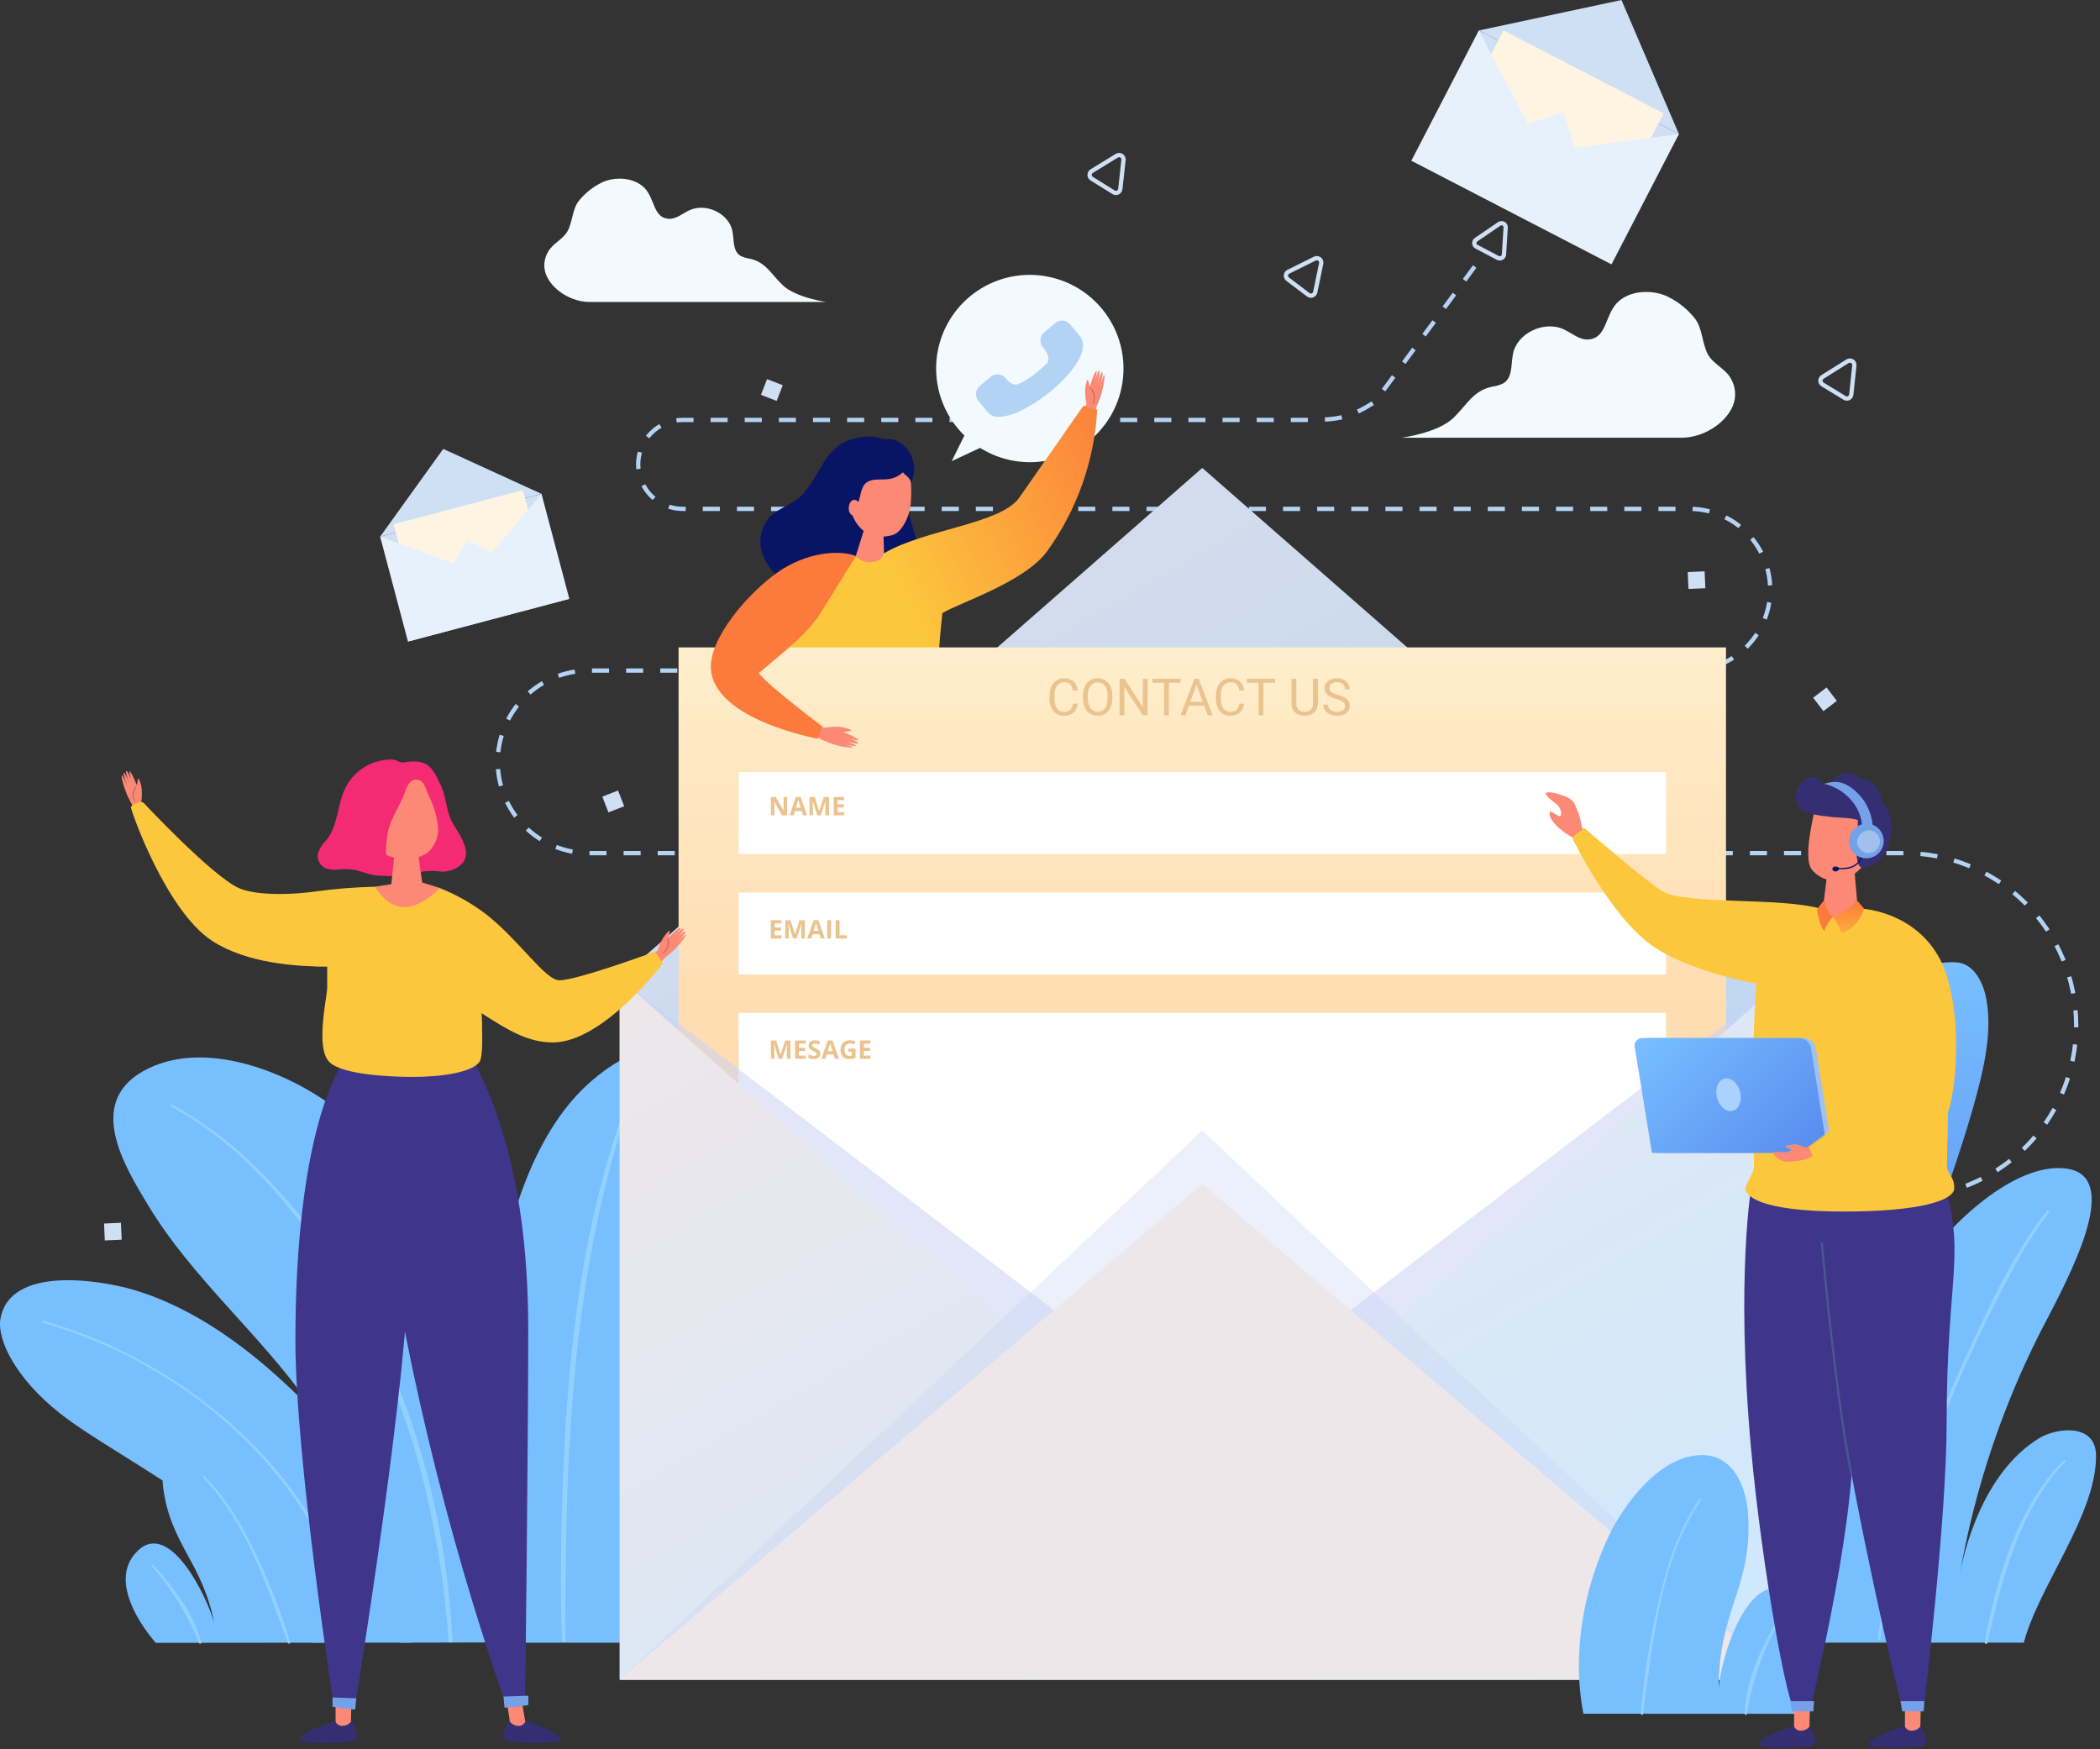 <svg width="491" height="409" viewBox="0 0 491 409" fill="none" xmlns="http://www.w3.org/2000/svg">
<rect x="0" y="0" width="491" height="409" fill="#333333" stroke="none"/>
<path d="M384.341 384.047C382.867 333.433 394.316 272.005 434.179 237.149C440.533 231.545 448.411 224.34 457.485 225C461.716 225.305 463.838 230.083 464.448 233.718C465.579 240.071 464.448 246.705 462.911 253.02C454.282 287.877 425.818 348.885 418.536 384.047" fill="url(#paint0_linear)"/>
<path d="M451.499 238.457C424.877 272.869 410.187 316.138 406.35 359.254C405.562 367.205 405.384 375.204 405.816 383.182C405.816 383.614 406.528 383.627 406.515 383.182C405.977 345.375 414.243 307.96 430.659 273.898C436.592 261.536 443.703 249.774 451.893 238.775C452.071 238.546 451.677 238.241 451.499 238.47V238.457Z" fill="#92D0FF"/>
<path d="M418.536 384.046C423.873 351.299 429.477 324.538 448.259 297.179C455.972 285.92 470.852 272.005 482.696 273.149C495.403 274.42 486.381 293.582 478.883 307.904C468.695 327.052 461.658 347.716 458.043 369.103C459.085 362.685 463.546 344.399 476.711 336.279C480.523 333.89 490.079 332.467 490.079 340.409C490.079 354.311 476.571 371.009 473.191 384.046" fill="url(#paint1_linear)"/>
<path d="M478.604 283.048C471.056 292.642 465.655 304.104 460.585 315.121C453.776 329.619 448.121 344.631 443.671 360.017C441.397 367.536 439.873 375.261 439.122 383.081C439.122 383.411 439.592 383.398 439.63 383.081C441.46 368.34 445.984 353.981 451.067 340.092C456.3 325.806 462.533 311.908 469.722 298.5C472.425 293.223 475.553 288.174 479.074 283.404C479.278 283.15 478.82 282.794 478.617 283.048H478.604Z" fill="#92D0FF"/>
<path d="M482.506 341.388C471.603 352.329 466.774 369.179 464.042 383.97C463.978 384.351 464.563 384.529 464.652 384.135C468.019 369.369 472.111 353.04 482.874 341.756C482.907 341.705 482.921 341.644 482.914 341.584C482.908 341.523 482.881 341.467 482.838 341.424C482.795 341.381 482.738 341.354 482.678 341.347C482.618 341.341 482.557 341.355 482.506 341.388V341.388Z" fill="#92D0FF"/>
<path d="M118.31 384.047C110.597 320.192 116.201 292.362 123.47 274.674C126.863 266.427 131.73 258.268 138.617 252.448C166.192 229.181 165.303 274.42 164.032 288.131C161.084 319.378 153.243 352.761 152.595 384.047" fill="url(#paint2_linear)"/>
<path d="M93.468 384.046C92.591 363.956 83.619 344.361 72.195 328.134C60.772 311.906 44.913 298.83 34.581 281.701C29.041 272.526 20.273 258.09 33.234 250.568C47.607 242.232 68.726 250.974 80.252 260.518C92.82 270.887 101.079 285.589 107.98 300.101C120.166 325.732 122.606 355.658 122.796 383.97" fill="url(#paint3_linear)"/>
<path d="M96.2 384.046C96.2 363.6 85.843 342.01 69.387 326.037C58.636 315.604 45.789 305.832 31.125 301.524C23.5 299.288 2.228 295.743 0.093 308.399C-0.707 313.19 3.613 322.199 13.983 330.408C28.393 341.845 68.192 359.559 72.996 384.046" fill="url(#paint4_linear)"/>
<path d="M9.853 309.238C35.992 316.506 60.682 334.399 73.873 358.314C78.203 366.232 81.273 374.776 82.971 383.64C82.971 383.983 83.556 383.843 83.492 383.5C78.524 353.523 56.07 329.671 29.587 316.379C23.317 313.202 16.75 310.648 9.98 308.755C9.924 308.75 9.868 308.765 9.821 308.797C9.775 308.829 9.741 308.877 9.726 308.931C9.711 308.985 9.715 309.043 9.739 309.095C9.762 309.146 9.802 309.188 9.853 309.212V309.238Z" fill="#92D0FF"/>
<path d="M40.096 258.738C53.375 265.931 64.317 277.393 73.072 289.605C84.682 306.036 93.247 324.419 98.36 343.878C101.775 356.881 103.953 370.177 104.866 383.589C104.866 384.161 105.806 384.173 105.781 383.589C103.938 343.357 88.702 300.533 59.17 272.259C53.57 266.751 47.232 262.046 40.338 258.281C40.058 258.141 39.817 258.548 40.096 258.688V258.738Z" fill="#92D0FF"/>
<path d="M148.872 252.004C135.453 283.963 132.238 320.103 131.349 354.413C131.107 364.108 131.044 373.817 131.425 383.5C131.425 383.605 131.466 383.705 131.54 383.779C131.614 383.852 131.714 383.894 131.819 383.894C131.923 383.894 132.024 383.852 132.097 383.779C132.171 383.705 132.213 383.605 132.213 383.5C132.111 348.542 132.988 313.342 141.108 279.147C143.235 269.94 146.034 260.902 149.482 252.105C149.622 251.749 149.05 251.597 148.91 251.953L148.872 252.004Z" fill="#92D0FF"/>
<path d="M76.719 384.046C74.241 373.016 72.081 361.516 65.498 352.024C61.203 345.81 52.435 337.143 44.633 337.283C38.825 337.385 37.504 342.963 38.177 347.983C39.956 361.16 47.251 365.176 50.084 379.421C48.674 374.02 39.918 355.277 32.294 362.482C23.881 370.335 36.424 384.085 36.424 384.085" fill="url(#paint5_linear)"/>
<path d="M35.446 366.116C40.134 371.449 43.885 377.537 46.539 384.123C46.566 384.186 46.614 384.237 46.676 384.266C46.738 384.296 46.808 384.302 46.874 384.283C46.939 384.264 46.996 384.222 47.033 384.164C47.069 384.107 47.084 384.038 47.073 383.97C45.281 377.019 40.49 371.034 35.776 365.799C35.573 365.583 35.268 365.9 35.446 366.116V366.116Z" fill="#92D0FF"/>
<path d="M47.53 345.518C57.696 356.077 62.296 370.716 67.316 384.11C67.342 384.173 67.391 384.224 67.453 384.254C67.514 384.283 67.584 384.289 67.65 384.27C67.716 384.251 67.772 384.209 67.809 384.152C67.846 384.094 67.86 384.025 67.849 383.957C66.049 377.93 63.828 372.036 61.203 366.32C57.798 358.695 53.757 351.071 47.848 345.187C47.645 344.984 47.327 345.302 47.53 345.518Z" fill="#92D0FF"/>
<path d="M300.789 279.935H303.331" stroke="#B3D3F4" stroke-miterlimit="10"/>
<path d="M308.401 279.934H444.472C449.816 280.029 455.126 279.059 460.091 277.079C465.056 275.1 469.577 272.151 473.39 268.405C477.203 264.659 480.232 260.191 482.299 255.262C484.367 250.333 485.431 245.042 485.431 239.696C485.431 234.351 484.367 229.06 482.299 224.131C480.232 219.201 477.203 214.733 473.39 210.988C469.577 207.242 465.056 204.293 460.091 202.313C455.126 200.334 449.816 199.363 444.472 199.458H137.715C132.055 199.455 126.628 197.204 122.627 193.201C118.626 189.198 116.379 183.77 116.379 178.11C116.379 172.451 118.627 167.024 122.628 163.023C126.629 159.022 132.056 156.774 137.715 156.774H395.472C400.4 156.646 405.084 154.599 408.525 151.068C411.965 147.537 413.891 142.802 413.891 137.872C413.891 132.942 411.965 128.207 408.525 124.676C405.084 121.145 400.4 119.097 395.472 118.97H159.61C156.853 118.97 154.209 117.874 152.259 115.925C150.31 113.976 149.215 111.332 149.215 108.575C149.215 105.818 150.31 103.174 152.259 101.225C154.209 99.275 156.853 98.18 159.61 98.18H223.147H304C312 98.18 315 98.18 321.5 93.91L346.5 60" stroke="#B3D3F4" stroke-miterlimit="10" stroke-dasharray="3.99 3.99"/>
<path d="M225.637 98.18H228.179" stroke="#B3D3F4" stroke-miterlimit="10"/>
<path d="M244.419 64.569C239.819 63.788 235.089 64.498 230.921 66.595C226.753 68.692 223.365 72.067 221.25 76.226C219.136 80.386 218.406 85.112 219.168 89.716C219.93 94.319 222.143 98.558 225.485 101.815L222.524 107.812L229.157 104.712C231.901 106.433 234.993 107.524 238.209 107.906C241.426 108.288 244.687 107.951 247.757 106.921C250.828 105.89 253.632 104.191 255.966 101.946C258.301 99.701 260.109 96.966 261.259 93.939C262.409 90.911 262.873 87.665 262.618 84.436C262.362 81.208 261.394 78.076 259.782 75.266C258.17 72.457 255.954 70.04 253.296 68.191C250.637 66.341 247.601 65.104 244.406 64.569H244.419Z" fill="#F3FAFF"/>
<path d="M231.013 96.452L228.738 93.707C228.34 93.197 228.15 92.554 228.209 91.91C228.268 91.265 228.571 90.667 229.056 90.238L231.661 88.065C232.171 87.666 232.814 87.477 233.459 87.536C234.103 87.595 234.701 87.898 235.13 88.383C235.13 88.383 236.401 90.187 237.748 89.87C239.349 89.501 242.831 86.947 244.724 84.977C245.995 83.579 243.822 81.165 243.822 81.165C243.405 80.663 243.204 80.015 243.263 79.365C243.323 78.714 243.638 78.114 244.14 77.696L246.745 75.523C246.993 75.315 247.28 75.158 247.589 75.061C247.898 74.964 248.223 74.929 248.546 74.959C248.868 74.988 249.182 75.082 249.468 75.233C249.754 75.384 250.008 75.591 250.214 75.841L252.476 78.547C257.584 84.621 235.461 101.751 231.013 96.452Z" fill="#B3D3F4"/>
<path d="M339.801 97.723C343.041 94.609 344.388 91.369 348.861 90.403C349.788 90.284 350.69 90.013 351.53 89.603C353.703 88.243 353.258 85.155 353.754 82.715C354.707 77.912 360.997 74.875 365.597 76.984C367.528 77.874 369.282 79.526 371.404 79.361C375.674 79.068 375.216 73.807 378.076 70.808C380.935 67.809 386.437 67.606 390.021 69.398C392.465 70.605 394.609 72.341 396.298 74.481C398.039 76.73 397.963 80.199 399.233 82.677C400.504 85.155 403.376 86.108 404.66 88.459C405.229 89.407 405.573 90.472 405.666 91.574C405.759 92.675 405.597 93.784 405.193 94.813C403.376 99.184 398.026 102.336 393.185 102.336H327.729C327.729 102.336 336.192 101.217 339.801 97.723Z" fill="#F3FAFF"/>
<path d="M182.992 66.666C180.247 64.035 179.103 61.341 175.367 60.49C174.584 60.389 173.824 60.157 173.118 59.804C171.275 58.66 171.657 56.055 171.237 53.996C170.424 49.93 165.112 47.363 161.224 49.142C159.597 49.892 158.11 51.277 156.306 51.15C152.71 50.908 153.142 46.461 150.677 43.932C148.211 41.403 143.599 41.213 140.587 42.738C138.519 43.762 136.704 45.233 135.275 47.045C133.801 48.952 133.877 51.887 132.734 53.971C131.59 56.055 129.227 56.881 128.146 58.876C127.659 59.676 127.365 60.577 127.285 61.51C127.206 62.443 127.344 63.381 127.689 64.251C129.227 67.949 133.75 70.605 137.855 70.605H193.183C193.183 70.605 186.08 69.601 182.992 66.666Z" fill="#F3FAFF"/>
<path d="M374.082 57.755L335.629 37.182L345.757 7.129L392.546 31.349L374.082 57.755Z" fill="#CFE0F5"/>
<path d="M392.546 31.349L345.757 7.129L379.114 0L392.546 31.349Z" fill="#CFE0F5"/>
<path d="M388.99 26.497L351.524 7.101L335.143 38.744L372.609 58.14L388.99 26.497Z" fill="#FFF4E1"/>
<path d="M345.757 7.129L330 37.55L360.714 35.53L345.757 7.129Z" fill="#E6F1FC"/>
<path d="M392.545 31.349L376.801 61.783L360.713 35.53L392.545 31.349Z" fill="#E6F1FC"/>
<g style="mix-blend-mode:multiply">
<path d="M376.801 61.783L330 37.55L365.581 26.279L376.801 61.783Z" fill="#E6F1FC"/>
</g>
<path d="M376.801 61.783L330 37.55L363.357 30.434L376.801 61.783Z" fill="#E6F1FC"/>
<path d="M129.62 139.136L98.283 146.99L88.88 125.463L126.608 115.462L129.62 139.136Z" fill="#CFE0F5"/>
<path d="M126.608 115.462L88.88 125.463L103.633 104.953L126.608 115.462Z" fill="#CFE0F5"/>
<path d="M122.243 114.578L92.038 122.581L98.797 148.094L129.003 140.091L122.243 114.578Z" fill="#FFF4E1"/>
<path d="M88.88 125.463L95.386 149.988L111.22 133.596L88.88 125.463Z" fill="#E6F1FC"/>
<path d="M126.608 115.462L133.115 140L111.22 133.596L126.608 115.462Z" fill="#E6F1FC"/>
<g style="mix-blend-mode:multiply">
<path d="M133.115 140L95.386 149.988L109.288 126.098L133.115 140Z" fill="#E6F1FC"/>
</g>
<path d="M133.115 140L95.386 149.988L110.14 129.479L133.115 140Z" fill="#E6F1FC"/>
<path d="M252.882 96.3L254.051 94.482C253.824 93.521 253.713 92.535 253.721 91.547C253.703 90.585 253.88 89.63 254.242 88.739C254.534 88.573 254.674 90.365 254.801 90.289C254.928 90.213 255.856 86.718 256.377 86.756C256.643 86.756 255.729 90.187 255.729 90.187C255.729 90.187 256.631 86.489 256.999 86.629C257.368 86.769 256.427 90.276 256.427 90.276C256.427 90.276 257.292 86.934 257.698 87.036C258.105 87.138 257.126 90.403 257.126 90.403C257.126 90.403 257.99 87.506 258.181 87.671C258.372 87.836 258.181 89.921 257.317 92.754C257.164 93.25 256.466 94.864 256.427 94.991L255.589 98.053" fill="#FC8975"/>
<path d="M254.89 90.683C255.228 91.197 255.489 91.758 255.665 92.347C255.786 93.017 255.72 93.708 255.474 94.343C255.472 94.364 255.477 94.385 255.488 94.404C255.499 94.422 255.516 94.437 255.536 94.446C255.555 94.454 255.577 94.456 255.598 94.451C255.619 94.446 255.638 94.435 255.652 94.419C255.947 93.795 256.045 93.097 255.934 92.416C255.823 91.735 255.507 91.104 255.03 90.607C254.966 90.518 254.826 90.607 254.89 90.683V90.683Z" fill="#CC6658"/>
<path d="M212.93 315.147C212.93 315.147 219.716 317.688 219.767 319.633C219.767 320.789 209.906 320.751 209.296 319.988C208.305 318.718 210.02 315.401 210.02 315.401L212.93 315.147Z" fill="#352E72"/>
<path d="M212.777 309.53L212.93 315.312C212.853 315.6 212.691 315.858 212.464 316.051C212.237 316.244 211.956 316.363 211.659 316.392C210.655 316.519 209.969 315.401 209.969 315.401L209.677 308.158" fill="#FC8975"/>
<path d="M217.428 180.804C217.428 180.804 221.114 203.258 219.258 246.4C217.988 275.817 214.023 311.385 212.561 311.423C211.64 311.443 210.719 311.396 209.804 311.284C209.804 311.284 200.54 268.65 199.905 244.646C198.939 207.667 189.18 199.192 193.411 179.978" fill="url(#paint6_linear)"/>
<path d="M213.515 309.009L213.248 311.563L209.181 311.678L208.991 309.136L213.515 309.009Z" fill="#75A1E9"/>
<path d="M191.963 315.719C191.963 315.719 198.761 318.197 198.812 320.217C198.812 321.361 188.951 321.335 188.341 320.573C187.35 319.302 189.065 315.973 189.065 315.973L191.963 315.719Z" fill="#352E72"/>
<path d="M191.887 310.115L192.039 315.896C191.961 316.182 191.797 316.437 191.57 316.628C191.343 316.819 191.064 316.936 190.768 316.964C189.765 317.104 189.078 315.973 189.078 315.973L188.773 308.742" fill="#FC8975"/>
<path d="M205.433 181.134C205.433 181.134 203.692 209.688 201.506 242.651C200.642 255.676 193.157 310.115 192.102 311.919L188.405 312.021C188.405 312.021 182.775 264.902 182.152 240.859C181.174 203.881 177.197 199.42 181.428 180.207" fill="url(#paint7_linear)"/>
<path d="M192.662 309.581L192.382 312.135L188.328 312.249L188.125 309.708L192.662 309.581Z" fill="#75A1E9"/>
<path d="M204.594 195.57C204.594 195.57 203.158 232.053 200.489 253.427" stroke="#4A578E" stroke-width="0.5" stroke-miterlimit="10"/>
<path d="M209.321 105.106C206.996 101.014 200.718 101.637 197.122 103.505C192.039 106.16 190.768 113.734 186.041 116.962C183.944 118.398 181.39 119.236 179.687 121.168C178.748 122.348 178.129 123.75 177.89 125.24C177.652 126.729 177.803 128.255 178.328 129.669C179.401 132.486 181.417 134.843 184.033 136.341C186.61 137.808 189.408 138.846 192.319 139.416C196.906 140.47 201.798 141.042 206.297 139.492C210.795 137.942 214.62 133.786 214.607 128.97C214.607 124.891 211.913 121.092 212.384 117.038" fill="#081466"/>
<path d="M253.263 94.914C253.263 94.914 241.102 112.374 238.319 116.339C233.986 122.528 216.196 123.722 206.691 129.352L200.095 130.063C196.957 130.711 186.117 138.399 185.139 141.5C182.839 148.565 180.513 155.745 180.056 163.191C179.916 165.733 180.056 168.274 180.056 170.816C180.183 174.467 180.301 178.123 180.412 181.782C180.397 182.028 180.46 182.272 180.589 182.481C180.77 182.665 181.007 182.781 181.263 182.812C193.195 185.569 205.636 184.082 217.797 182.583C218.23 182.576 218.649 182.429 218.991 182.164C219.318 181.745 219.472 181.218 219.423 180.69C219.487 178.351 219.36 176.013 219.258 173.675C218.857 163.552 219.214 153.413 220.326 143.342C224.138 140.979 239.666 136.086 244.876 128.818C251.843 119.146 255.892 107.68 256.542 95.778L253.263 94.914Z" fill="url(#paint8_linear)"/>
<path d="M206.691 129.352L206.449 121.003L202.751 121.511L200.095 129.987C200.569 130.551 201.186 130.977 201.882 131.218C202.578 131.46 203.326 131.509 204.047 131.359C204.645 131.353 205.225 131.154 205.701 130.793C206.177 130.431 206.524 129.926 206.691 129.352V129.352Z" fill="#FC8975"/>
<path d="M198.787 117.584C198.532 114.465 199.437 111.361 201.328 108.867C203.044 106.948 206.284 106.669 208.661 106.986C209.493 107.067 210.285 107.38 210.948 107.889C213.299 109.833 213.146 114.331 212.981 117.089C212.905 119.447 212.102 121.724 210.681 123.608C210.246 124.198 209.669 124.67 209.004 124.98C207.78 125.418 206.467 125.547 205.182 125.357C203.896 125.166 202.677 124.661 201.633 123.887C200.749 123.091 200.039 122.119 199.549 121.034C199.059 119.95 198.8 118.775 198.787 117.584V117.584Z" fill="#FC8975"/>
<path d="M197.732 120.228C196.868 120.634 195.508 120.926 194.834 119.973C194.161 119.02 194.834 118.055 194.961 117.241C195.572 114.608 196.332 112.012 197.236 109.464C197.651 108.113 198.259 106.829 199.041 105.652C200.642 103.441 205.191 102.424 207.936 102.666C210.871 102.475 215.56 107.266 213.019 112.832C212.637 111.459 212.104 111.561 211.1 110.43C210.097 111.374 208.801 111.943 207.427 112.044C205.648 112.209 203.615 111.803 202.344 113.048C201.074 114.293 201.29 116.606 200.324 118.131C199.696 119.079 198.791 119.811 197.732 120.228V120.228Z" fill="#081466"/>
<path d="M200.782 118.144C200.813 118.002 200.815 117.856 200.787 117.714C200.759 117.572 200.702 117.437 200.62 117.317C200.538 117.198 200.432 117.097 200.309 117.021C200.186 116.944 200.048 116.894 199.905 116.873C198.558 116.72 198.151 118.855 198.634 119.821C199.028 120.533 200.007 121.092 200.515 120.253" fill="#FC8975"/>
<path d="M281.105 109.401L144.895 228.685V392.7H417.329V228.685L281.105 109.401Z" fill="url(#paint9_linear)"/>
<path d="M403.554 151.361H158.657V375.774H403.554V151.361Z" fill="url(#paint10_linear)"/>
<path d="M389.538 180.512H172.686V199.675H389.538V180.512Z" fill="white"/>
<path d="M389.538 208.659H172.686V227.821H389.538V208.659Z" fill="white"/>
<path d="M389.538 236.793H172.686V350.74H389.538V236.793Z" fill="white"/>
<path d="M184.039 190.629H182.885L181.021 187.389H180.995C181.032 187.961 181.051 188.369 181.051 188.613V190.629H180.239V186.346H181.385L183.245 189.554H183.266C183.236 188.997 183.222 188.604 183.222 188.373V186.346H184.039V190.629ZM187.742 190.629L187.432 189.609H185.87L185.56 190.629H184.581L186.093 186.328H187.203L188.721 190.629H187.742ZM187.215 188.848C186.928 187.924 186.766 187.401 186.729 187.28C186.693 187.159 186.668 187.063 186.652 186.993C186.588 187.243 186.403 187.861 186.099 188.848H187.215ZM191.076 190.629L190.045 187.269H190.019C190.056 187.952 190.074 188.408 190.074 188.637V190.629H189.263V186.346H190.499L191.513 189.621H191.53L192.605 186.346H193.842V190.629H192.995V188.602C192.995 188.506 192.996 188.396 192.998 188.271C193.002 188.146 193.016 187.813 193.039 187.274H193.013L191.908 190.629H191.076ZM197.39 190.629H194.923V186.346H197.39V187.09H195.831V188.03H197.281V188.774H195.831V189.879H197.39V190.629Z" fill="#EAC38F"/>
<path d="M182.706 219.424H180.239V215.141H182.706V215.885H181.147V216.825H182.598V217.569H181.147V218.674H182.706V219.424ZM185.416 219.424L184.385 216.063H184.358C184.396 216.747 184.414 217.203 184.414 217.432V219.424H183.603V215.141H184.839L185.853 218.416H185.87L186.945 215.141H188.182V219.424H187.335V217.396C187.335 217.301 187.336 217.19 187.338 217.065C187.342 216.94 187.355 216.608 187.379 216.069H187.353L186.248 219.424H185.416ZM191.885 219.424L191.574 218.404H190.013L189.702 219.424H188.724L190.235 215.123H191.346L192.863 219.424H191.885ZM191.357 217.643C191.07 216.719 190.908 216.196 190.871 216.075C190.836 215.954 190.811 215.858 190.795 215.788C190.73 216.038 190.546 216.656 190.241 217.643H191.357ZM193.405 219.424V215.141H194.313V219.424H193.405ZM195.392 219.424V215.141H196.3V218.674H198.037V219.424H195.392Z" fill="#EAC38F"/>
<path d="M182.053 247.545L181.021 244.185H180.995C181.032 244.869 181.051 245.325 181.051 245.553V247.545H180.239V243.262H181.476L182.489 246.538H182.507L183.582 243.262H184.818V247.545H183.972V245.518C183.972 245.422 183.973 245.312 183.975 245.187C183.979 245.062 183.992 244.73 184.016 244.191H183.989L182.885 247.545H182.053ZM188.366 247.545H185.899V243.262H188.366V244.006H186.808V244.947H188.258V245.691H186.808V246.795H188.366V247.545ZM191.791 246.356C191.791 246.743 191.651 247.047 191.372 247.27C191.095 247.493 190.708 247.604 190.212 247.604C189.755 247.604 189.351 247.518 188.999 247.346V246.502C189.288 246.631 189.532 246.722 189.731 246.775C189.933 246.828 190.116 246.854 190.282 246.854C190.481 246.854 190.634 246.816 190.739 246.74C190.847 246.664 190.9 246.55 190.9 246.4C190.9 246.316 190.877 246.242 190.83 246.177C190.783 246.111 190.714 246.047 190.622 245.987C190.532 245.926 190.348 245.83 190.068 245.697C189.807 245.574 189.61 245.456 189.479 245.342C189.349 245.229 189.244 245.097 189.166 244.947C189.088 244.796 189.049 244.621 189.049 244.419C189.049 244.041 189.177 243.743 189.433 243.526C189.69 243.309 190.046 243.201 190.499 243.201C190.722 243.201 190.934 243.227 191.135 243.28C191.338 243.333 191.55 243.407 191.771 243.502L191.478 244.208C191.249 244.115 191.06 244.049 190.909 244.012C190.761 243.975 190.614 243.957 190.47 243.957C190.298 243.957 190.166 243.997 190.074 244.077C189.982 244.157 189.937 244.261 189.937 244.39C189.937 244.47 189.955 244.541 189.992 244.601C190.029 244.66 190.088 244.717 190.168 244.774C190.25 244.829 190.442 244.928 190.745 245.073C191.146 245.264 191.42 245.457 191.568 245.65C191.717 245.841 191.791 246.077 191.791 246.356ZM195.189 247.545L194.879 246.526H193.317L193.007 247.545H192.028L193.54 243.245H194.65L196.168 247.545H195.189ZM194.662 245.764C194.375 244.84 194.213 244.318 194.176 244.197C194.141 244.076 194.115 243.98 194.1 243.91C194.035 244.16 193.851 244.778 193.546 245.764H194.662ZM198.336 245.14H200.035V247.361C199.76 247.451 199.5 247.513 199.256 247.548C199.014 247.585 198.766 247.604 198.512 247.604C197.865 247.604 197.371 247.415 197.029 247.036C196.689 246.655 196.52 246.109 196.52 245.398C196.52 244.707 196.717 244.167 197.111 243.781C197.508 243.394 198.057 243.201 198.758 243.201C199.197 243.201 199.621 243.289 200.029 243.464L199.728 244.191C199.415 244.035 199.09 243.957 198.752 243.957C198.359 243.957 198.045 244.088 197.809 244.352C197.572 244.616 197.454 244.97 197.454 245.416C197.454 245.88 197.549 246.236 197.738 246.482C197.93 246.726 198.207 246.848 198.57 246.848C198.76 246.848 198.952 246.829 199.147 246.79V245.896H198.336V245.14ZM203.524 247.545H201.058V243.262H203.524V244.006H201.966V244.947H203.416V245.691H201.966V246.795H203.524V247.545Z" fill="#EAC38F"/>
<path d="M251.977 164.521C251.872 165.423 251.538 166.12 250.975 166.613C250.417 167.101 249.673 167.345 248.743 167.345C247.735 167.345 246.927 166.984 246.317 166.261C245.712 165.538 245.409 164.572 245.409 163.361V162.54C245.409 161.747 245.55 161.05 245.831 160.448C246.116 159.847 246.518 159.386 247.038 159.066C247.557 158.741 248.159 158.579 248.843 158.579C249.749 158.579 250.475 158.833 251.022 159.341C251.569 159.845 251.887 160.544 251.977 161.439H250.846C250.749 160.759 250.536 160.267 250.208 159.962C249.884 159.657 249.428 159.505 248.843 159.505C248.124 159.505 247.559 159.771 247.149 160.302C246.743 160.833 246.54 161.589 246.54 162.57V163.396C246.54 164.322 246.733 165.058 247.12 165.605C247.507 166.152 248.048 166.425 248.743 166.425C249.368 166.425 249.846 166.284 250.178 166.003C250.514 165.718 250.737 165.224 250.846 164.521H251.977ZM260.081 163.238C260.081 164.073 259.94 164.804 259.659 165.429C259.378 166.05 258.979 166.525 258.464 166.853C257.948 167.181 257.346 167.345 256.659 167.345C255.987 167.345 255.391 167.181 254.872 166.853C254.352 166.521 253.948 166.05 253.659 165.441C253.374 164.827 253.227 164.118 253.219 163.314V162.698C253.219 161.878 253.362 161.154 253.647 160.525C253.932 159.896 254.335 159.415 254.854 159.083C255.378 158.747 255.975 158.579 256.647 158.579C257.331 158.579 257.932 158.745 258.452 159.077C258.975 159.406 259.378 159.884 259.659 160.513C259.94 161.138 260.081 161.866 260.081 162.698V163.238ZM258.962 162.687C258.962 161.675 258.759 160.9 258.352 160.361C257.946 159.818 257.378 159.546 256.647 159.546C255.936 159.546 255.376 159.818 254.966 160.361C254.559 160.9 254.35 161.65 254.339 162.611V163.238C254.339 164.218 254.544 164.99 254.954 165.552C255.368 166.111 255.936 166.39 256.659 166.39C257.385 166.39 257.948 166.126 258.346 165.599C258.745 165.068 258.95 164.308 258.962 163.32V162.687ZM268.325 167.228H267.194L262.899 160.654V167.228H261.768V158.697H262.899L267.206 165.3V158.697H268.325V167.228ZM276.042 159.622H273.3V167.228H272.18V159.622H269.444V158.697H276.042V159.622ZM281.55 165.001H277.975L277.173 167.228H276.012L279.27 158.697H280.255L283.518 167.228H282.364L281.55 165.001ZM278.315 164.075H281.216L279.762 160.085L278.315 164.075ZM290.872 164.521C290.766 165.423 290.432 166.12 289.87 166.613C289.311 167.101 288.567 167.345 287.637 167.345C286.63 167.345 285.821 166.984 285.212 166.261C284.606 165.538 284.303 164.572 284.303 163.361V162.54C284.303 161.747 284.444 161.05 284.725 160.448C285.01 159.847 285.413 159.386 285.932 159.066C286.452 158.741 287.053 158.579 287.737 158.579C288.643 158.579 289.37 158.833 289.917 159.341C290.464 159.845 290.782 160.544 290.872 161.439H289.741C289.643 160.759 289.43 160.267 289.102 159.962C288.778 159.657 288.323 159.505 287.737 159.505C287.018 159.505 286.454 159.771 286.044 160.302C285.637 160.833 285.434 161.589 285.434 162.57V163.396C285.434 164.322 285.628 165.058 286.014 165.605C286.401 166.152 286.942 166.425 287.637 166.425C288.262 166.425 288.741 166.284 289.073 166.003C289.409 165.718 289.632 165.224 289.741 164.521H290.872ZM298.132 159.622H295.389V167.228H294.27V159.622H291.534V158.697H298.132V159.622ZM308.145 158.697V164.497C308.141 165.302 307.887 165.96 307.384 166.472C306.884 166.984 306.204 167.271 305.344 167.333L305.046 167.345C304.112 167.345 303.368 167.093 302.813 166.589C302.259 166.085 301.977 165.392 301.969 164.509V158.697H303.083V164.474C303.083 165.091 303.253 165.572 303.593 165.915C303.932 166.255 304.417 166.425 305.046 166.425C305.682 166.425 306.169 166.255 306.505 165.915C306.844 165.575 307.014 165.097 307.014 164.48V158.697H308.145ZM312.434 163.425C311.469 163.148 310.766 162.808 310.325 162.406C309.887 161.999 309.669 161.499 309.669 160.906C309.669 160.234 309.936 159.679 310.471 159.241C311.01 158.8 311.71 158.579 312.569 158.579C313.155 158.579 313.677 158.693 314.134 158.919C314.594 159.146 314.95 159.458 315.2 159.857C315.454 160.255 315.581 160.691 315.581 161.163H314.45C314.45 160.648 314.286 160.243 313.958 159.95C313.63 159.654 313.167 159.505 312.569 159.505C312.014 159.505 311.581 159.628 311.268 159.874C310.96 160.116 310.805 160.454 310.805 160.888C310.805 161.236 310.952 161.531 311.245 161.773C311.542 162.011 312.044 162.23 312.751 162.429C313.462 162.628 314.016 162.849 314.415 163.091C314.817 163.329 315.114 163.609 315.305 163.929C315.501 164.249 315.598 164.626 315.598 165.06C315.598 165.751 315.329 166.306 314.79 166.724C314.251 167.138 313.53 167.345 312.628 167.345C312.042 167.345 311.495 167.234 310.987 167.011C310.479 166.784 310.087 166.476 309.809 166.085C309.536 165.695 309.399 165.251 309.399 164.755H310.53C310.53 165.271 310.719 165.679 311.098 165.98C311.481 166.277 311.991 166.425 312.628 166.425C313.221 166.425 313.677 166.304 313.993 166.062C314.309 165.82 314.468 165.49 314.468 165.072C314.468 164.654 314.321 164.331 314.028 164.105C313.735 163.874 313.204 163.648 312.434 163.425Z" fill="#EAC38F"/>
<g style="mix-blend-mode:multiply" opacity="0.55">
<path d="M281.105 332.81L144.895 228.686V375.774H417.329V228.686L281.105 332.81Z" fill="#C9D3F4"/>
</g>
<path d="M281.105 349.762L144.895 228.686V392.7H417.329V228.686L281.105 349.762Z" fill="url(#paint11_linear)"/>
<g style="mix-blend-mode:multiply" opacity="0.35">
<path d="M281.105 264.279L144.895 392.7H417.329L281.105 264.279Z" fill="#C9D3F4"/>
</g>
<path d="M281.105 276.796L144.895 392.7H417.329L281.105 276.796Z" fill="url(#paint12_linear)"/>
<path d="M370.21 400.655C367.452 386.283 370.337 371.53 376.068 359.254C379.88 351.21 388.483 340.015 398.128 340.193C405.308 340.32 408.294 347.538 408.726 354.032C409.819 371.059 401.813 376.257 401.864 394.695C402.258 387.719 409.005 365.074 419.54 372.8C429.858 380.361 419.807 400.68 419.807 400.68" fill="url(#paint13_linear)"/>
<path d="M416.567 377.159C412.221 384.237 408.256 392.205 407.9 400.655C407.9 400.96 408.396 401.049 408.434 400.731C409.755 392.476 412.65 384.551 416.961 377.388C416.985 377.336 416.989 377.277 416.971 377.223C416.954 377.168 416.917 377.122 416.868 377.094C416.819 377.065 416.761 377.056 416.705 377.068C416.649 377.08 416.6 377.113 416.567 377.159V377.159Z" fill="#92D0FF"/>
<path d="M397.34 350.524C391.698 358.517 389.042 368.454 387.022 377.896C385.384 385.398 384.25 393.001 383.629 400.655C383.629 400.96 384.137 401.036 384.175 400.731C386.513 384.072 387.988 365.049 397.734 350.753C397.899 350.512 397.505 350.295 397.34 350.524V350.524Z" fill="#92D0FF"/>
<path d="M190.184 168.884C190.886 169.423 191.666 169.852 192.497 170.155C193.712 169.971 194.941 169.89 196.169 169.914C196.932 169.99 198.889 170.422 198.99 170.74C199.092 171.057 197.224 170.994 197.275 171.133C197.326 171.273 200.795 172.557 200.642 173.078C200.566 173.345 197.199 172.087 197.199 172.087C197.199 172.087 200.871 173.357 200.655 173.764C200.439 174.171 196.97 172.824 196.97 172.824C196.97 172.824 200.287 174.094 200.109 174.374C199.931 174.653 196.678 173.853 196.678 173.853C196.678 173.853 199.499 174.463 199.346 174.806C197.351 174.729 195.384 174.299 193.539 173.535C191.95 172.916 190.447 172.096 189.066 171.095" fill="#FC8975"/>
<path d="M191.391 144.041C188.329 148.692 181.225 154.067 177.413 157.359C179.65 160.396 192.332 169.875 192.332 169.875L191.163 172.697C191.163 172.697 167.018 168.351 166.218 156.418C165.76 149.277 174.795 138.755 181.81 133.812C188.392 129.174 196.093 128.424 200.147 130" fill="url(#paint14_linear)"/>
<path d="M368.355 196.091C365.686 194.998 361.887 191.758 362.332 189.902C362.522 189.115 364.39 191.262 364.873 190.728C365.216 190.385 364.937 188.797 363.971 188.034C363.005 187.272 361.01 185.849 361.506 185.353C362.001 184.858 366.881 185.95 367.974 187.602C368.929 189.446 369.578 191.433 369.892 193.486L371.913 196.027" fill="#FC8975"/>
<path d="M419.477 403.489C419.477 403.489 411.166 406.03 411.179 407.898C411.179 408.991 423.391 408.699 424.128 407.962C425.297 406.793 423.073 403.654 423.073 403.654L419.477 403.489Z" fill="#352E72"/>
<path d="M419.477 398.19V403.654C419.61 403.949 419.826 404.199 420.1 404.372C420.373 404.546 420.69 404.637 421.014 404.632C421.41 404.641 421.802 404.557 422.159 404.387C422.517 404.217 422.829 403.966 423.073 403.654L423.213 396.817" fill="#FC8975"/>
<path d="M409.565 276.821C409.565 276.821 405.753 298.106 409.413 338.706C411.954 366.447 418.003 399.905 419.807 399.905C420.945 399.901 422.082 399.833 423.213 399.702C423.213 399.702 433.277 359.229 433.277 336.546C433.277 301.639 445.044 293.341 439.199 275.36" fill="url(#paint15_linear)"/>
<path d="M418.549 397.72L418.968 400.109H423.988L424.14 397.72H418.549Z" fill="#75A1E9"/>
<path d="M445.4 403.489C445.4 403.489 437.076 406.03 437.089 407.898C437.089 408.991 449.301 408.699 450.038 407.962C451.22 406.793 448.996 403.654 448.996 403.654L445.4 403.489Z" fill="#352E72"/>
<path d="M445.399 398.19V403.654C445.533 403.949 445.749 404.199 446.022 404.372C446.296 404.546 446.613 404.637 446.937 404.632C447.333 404.641 447.725 404.557 448.082 404.387C448.44 404.217 448.752 403.966 448.996 403.654L449.123 396.817" fill="#FC8975"/>
<path d="M424.432 276.821C424.432 276.821 427.508 303.723 431.294 334.78C432.781 347.043 443.798 398.228 445.158 399.905H449.733C449.733 399.905 455.146 355.29 455.146 332.556C455.146 297.636 459.924 293.316 454.066 275.296" fill="url(#paint16_linear)"/>
<path d="M444.345 397.72L444.764 400.109H449.784L449.936 397.72H444.345Z" fill="#75A1E9"/>
<path d="M425.958 290.431C425.958 290.431 428.918 324.83 432.908 344.933" stroke="#4A578E" stroke-width="0.5" stroke-miterlimit="10"/>
<path d="M455.197 272.361C455.197 270.137 456.926 231.773 450.267 223.094C448.386 219.066 441.372 214.491 435.857 212.509C430.964 210.755 427.876 212.115 425.691 212.445C416.325 209.752 394.913 211.556 388.979 208.506C385.7 206.816 370.413 193.575 370.413 193.575L367.554 195.799C367.554 195.799 376.691 214.86 386.958 221.557C394.189 226.246 404.901 228.851 410.632 229.994C410.543 231.036 410.48 232.193 410.416 233.476C410.111 240.326 409.324 252.359 410.124 272.361C410.188 274.267 408.129 276.694 408.129 277.965C408.129 279.236 410.569 283.251 431.168 283.251C448.628 283.251 456.926 280.71 456.926 277.774C456.926 274.839 455.197 274.585 455.197 272.361Z" fill="url(#paint17_linear)"/>
<g style="mix-blend-mode:multiply" opacity="0.75">
<path style="mix-blend-mode:multiply" opacity="0.75" d="M411.065 222.141C411.215 223.449 411.244 224.767 411.154 226.08C411.08 227.399 410.893 228.708 410.594 229.994C410.448 228.682 410.423 227.359 410.518 226.042C410.586 224.728 410.769 223.423 411.065 222.141V222.141Z" fill="url(#paint18_linear)"/>
</g>
<path d="M424.432 188.949C423.657 192.025 421.751 200.488 423.504 203.144C424.46 204.393 425.808 205.284 427.332 205.674C428.856 206.063 430.466 205.929 431.904 205.291C433.319 204.611 434.571 203.633 435.573 202.425C436.575 201.216 437.305 199.806 437.711 198.289C438.508 195.244 438.749 192.08 438.423 188.949" fill="#FC8975"/>
<path d="M427.736 200.145L426.466 210.4C426.466 210.4 426.91 213.271 428.473 214.377C429.672 214.273 430.825 213.87 431.826 213.204C432.828 212.538 433.646 211.63 434.204 210.565L433.048 197.362" fill="#FC8975"/>
<path d="M434.497 191.758C432.514 191.046 429.782 191.3 427.292 190.881C425.519 190.746 423.77 190.396 422.082 189.839C419.108 188.568 419.388 184.057 421.802 182.342C422.122 182.071 422.492 181.868 422.891 181.744C423.291 181.619 423.711 181.576 424.128 181.617C424.992 181.821 425.309 182.736 426.084 183.079C426.486 183.246 426.923 183.307 427.355 183.257C427.687 183.235 428.006 183.116 428.27 182.913C428.69 182.545 428.855 181.96 429.274 181.643C429.674 181.268 430.172 181.012 430.71 180.906C431.291 180.752 431.898 180.718 432.492 180.808C433.087 180.898 433.657 181.108 434.166 181.427C434.478 181.706 434.829 181.937 435.208 182.113C435.882 182.21 436.542 182.381 437.178 182.621C438.007 183.201 438.695 183.958 439.194 184.837C439.693 185.716 439.99 186.696 440.063 187.704C440.063 187.996 440.558 188.276 440.723 188.479C441.442 189.481 441.929 190.63 442.149 191.843C442.369 193.057 442.316 194.304 441.994 195.494C441.72 197.895 440.571 200.112 438.767 201.72C437.982 202.215 437.124 202.584 436.225 202.813C432.781 204.02 434.535 194.553 434.37 191.821" fill="#352E72"/>
<path d="M434.967 197.057C434.995 196.873 435.067 196.698 435.178 196.549C435.29 196.4 435.436 196.28 435.604 196.201C435.773 196.122 435.958 196.085 436.144 196.095C436.33 196.105 436.511 196.16 436.67 196.256C436.862 196.369 437.025 196.525 437.144 196.713C437.263 196.901 437.336 197.115 437.356 197.336C437.383 197.894 437.226 198.445 436.909 198.904C436.593 199.363 436.133 199.705 435.602 199.878C435.158 199.967 434.688 199.395 434.662 198.963" fill="#FC8975"/>
<path d="M431.358 203.194C431.692 203.169 432.023 203.118 432.349 203.042C433.362 202.819 434.263 202.242 434.891 201.415C435.137 201.122 435.28 200.756 435.297 200.373C435.299 200.354 435.297 200.334 435.29 200.316C435.284 200.298 435.274 200.281 435.261 200.266C435.248 200.252 435.232 200.24 435.214 200.233C435.196 200.225 435.177 200.221 435.157 200.221C435.116 200.221 435.076 200.236 435.045 200.265C435.014 200.293 434.995 200.332 434.992 200.373C434.974 200.691 434.854 200.994 434.649 201.238C434.067 202.005 433.228 202.537 432.286 202.737C431.358 202.925 430.407 202.976 429.465 202.89C429.423 202.889 429.383 202.905 429.352 202.933C429.321 202.962 429.303 203 429.299 203.042C429.299 203.082 429.315 203.121 429.344 203.15C429.373 203.178 429.411 203.194 429.452 203.194C430.086 203.245 430.724 203.245 431.358 203.194V203.194Z" fill="#081466"/>
<path d="M428.753 202.661C428.888 202.604 429.032 202.575 429.178 202.575C429.325 202.575 429.469 202.604 429.604 202.661C430.583 202.966 429.528 204.198 428.651 203.563C428.576 203.516 428.515 203.45 428.473 203.372C428.442 203.308 428.424 203.237 428.422 203.165C428.419 203.094 428.431 203.022 428.457 202.955C428.484 202.889 428.524 202.828 428.574 202.777C428.625 202.726 428.686 202.687 428.753 202.661V202.661Z" fill="#081466"/>
<path d="M437.851 192.952C437.637 190.706 436.82 188.559 435.488 186.738C433.772 184.591 431.485 182.824 429.286 182.824C428.348 182.784 427.41 182.931 426.529 183.256C428.829 183.79 430.917 184.998 432.527 186.726C434.329 188.603 435.363 191.087 435.424 193.689" fill="#75A1E9"/>
<path d="M432.298 196.498C432.278 197.288 432.488 198.067 432.904 198.74C433.32 199.413 433.922 199.95 434.638 200.285C435.355 200.621 436.153 200.74 436.936 200.629C437.719 200.517 438.452 200.18 439.046 199.658C439.641 199.136 440.07 198.453 440.281 197.691C440.493 196.929 440.478 196.122 440.238 195.368C439.998 194.615 439.543 193.948 438.93 193.449C438.316 192.949 437.571 192.64 436.784 192.558C435.667 192.489 434.569 192.864 433.728 193.602C432.887 194.34 432.373 195.381 432.298 196.498V196.498Z" fill="#75A1E9"/>
<path d="M434.204 196.841C434.217 197.354 434.377 197.852 434.666 198.276C434.954 198.7 435.359 199.032 435.831 199.232C436.304 199.432 436.824 199.492 437.329 199.404C437.835 199.316 438.304 199.084 438.681 198.737C439.058 198.389 439.327 197.94 439.456 197.443C439.584 196.946 439.566 196.423 439.405 195.936C439.244 195.449 438.945 195.019 438.546 194.697C438.146 194.375 437.662 194.175 437.152 194.121C436.401 194.094 435.67 194.364 435.118 194.874C434.566 195.383 434.237 196.09 434.204 196.841V196.841Z" fill="#A2C0ED"/>
<path d="M428.537 269.553H387.428L383.4 244.709C383.357 244.46 383.37 244.205 383.436 243.961C383.503 243.717 383.622 243.491 383.786 243.299C383.95 243.106 384.153 242.952 384.383 242.846C384.613 242.741 384.863 242.687 385.116 242.689H421.764C422.44 242.687 423.095 242.926 423.61 243.364C424.125 243.802 424.466 244.41 424.572 245.078L428.537 269.553Z" fill="#A2C0ED"/>
<path d="M427.342 269.552H386.234L382.206 244.709C382.165 244.461 382.179 244.206 382.247 243.963C382.314 243.72 382.434 243.495 382.597 243.303C382.76 243.111 382.963 242.957 383.192 242.851C383.42 242.745 383.669 242.689 383.921 242.689H420.62C421.296 242.687 421.951 242.926 422.466 243.364C422.981 243.802 423.322 244.41 423.429 245.078L427.342 269.552Z" fill="url(#paint19_linear)"/>
<path d="M406.896 255.46C406.439 253.363 404.851 251.889 403.338 252.156C401.826 252.423 400.949 254.329 401.407 256.426C401.864 258.522 403.44 260.009 404.965 259.742C406.49 259.476 407.341 257.557 406.896 255.46Z" fill="#ABD1FF"/>
<path style="mix-blend-mode:multiply" opacity="0.75" d="M450.267 223.094C448.386 219.066 443.405 217.351 437.852 215.368L436.327 234.137C437.137 241.181 438.41 248.164 440.139 255.041L422.908 268.002C422.697 268.156 422.466 268.28 422.222 268.371C421.993 268.371 420.316 267.418 419.439 267.57C418.562 267.723 417.533 267.786 417.533 268.104C417.533 268.422 418.892 268.46 418.892 268.765C418.892 269.07 417.977 269.667 417.558 269.667C416.556 269.571 415.548 269.571 414.546 269.667C414.381 269.845 415.067 270.938 415.741 271.548C416.385 271.988 417.135 272.247 417.914 272.297C419.501 272.263 421.071 271.971 422.565 271.433C423.11 271.077 423.675 270.751 424.255 270.455L424.827 271.535C424.827 271.535 448.259 269.667 455.324 266.452C455.553 255.015 455.502 229.88 450.267 223.094Z" fill="url(#paint20_linear)"/>
<path d="M424.432 267.138C423.747 267.562 423.033 267.94 422.297 268.269C421.408 267.908 420.47 267.681 419.514 267.596C418.625 267.723 417.608 267.774 417.608 268.053C417.608 268.333 418.968 268.358 418.968 268.612C418.968 268.866 418.053 269.387 417.634 269.387C416.632 269.304 415.624 269.304 414.622 269.387C414.457 269.54 415.143 270.48 415.817 271.001C416.482 271.378 417.226 271.595 417.99 271.637C419.568 271.61 421.134 271.358 422.64 270.887C423.263 270.506 425.944 269.324 425.944 269.324" fill="#FC8975"/>
<path d="M435.869 212.509C435.869 212.509 447.903 213.271 453.66 224.39C459.416 235.509 457.586 259.196 454.092 262.691C450.597 266.185 423.924 270.544 423.924 270.544L422.908 268.104L441.651 256.388C441.651 256.388 435.869 236.78 435.869 228.838" fill="url(#paint21_linear)"/>
<path d="M428.537 214.377C429.42 215.531 430.114 216.818 430.595 218.189C434.598 216.918 435.844 212.458 435.844 212.458L434.255 210.565C434.255 210.565 431.116 213.869 428.537 214.377Z" fill="url(#paint22_linear)"/>
<path d="M428.537 214.377C427.65 215.316 426.967 216.427 426.529 217.643C425.513 216.626 424.763 212.954 424.865 212.56C425.373 211.785 426.529 210.45 426.529 210.45C426.788 211.932 427.487 213.3 428.537 214.377V214.377Z" fill="url(#paint23_linear)"/>
<path d="M78.46 402.345C78.46 402.345 70.149 404.887 70.149 406.767C70.149 407.847 82.374 407.568 83.098 406.831C84.28 405.649 82.183 402.091 82.183 402.091L78.46 402.345Z" fill="#352E73"/>
<path d="M78.46 397.046V402.51C78.592 402.808 78.808 403.06 79.081 403.236C79.354 403.412 79.673 403.504 79.998 403.501C80.395 403.508 80.787 403.422 81.145 403.25C81.502 403.078 81.815 402.825 82.057 402.51L82.184 395.674" fill="#FC8975"/>
<path d="M81.218 246.921C75.639 254.151 69.069 274.597 69.069 313.406C69.069 340.828 77.965 398.279 77.965 398.279L83.047 398.698C99.3 296.022 93.811 297.039 97.877 278.829C100.419 267.392 95.247 238.546 95.247 238.546" fill="url(#paint24_linear)"/>
<path style="mix-blend-mode:multiply" opacity="0.35" d="M94.675 311.398C94.675 311.398 91.167 291.918 91.167 287.94C89.654 296.378 89.654 305.018 91.167 313.457C92.286 318.768 93.442 323.966 93.442 323.966L94.675 311.398Z" fill="url(#paint25_linear)"/>
<path d="M77.749 396.855V399.028C77.749 399.028 83.06 399.918 83.06 399.588C83.06 399.257 83.302 397.046 83.302 397.046L77.749 396.855Z" fill="#75A1E9"/>
<path d="M122.809 402.345C122.809 402.345 131.12 404.887 131.12 406.767C131.12 407.847 118.895 407.568 118.171 406.831C116.989 405.649 119.086 402.091 119.086 402.091L122.809 402.345Z" fill="#352E73"/>
<path d="M121.881 397.046L122.809 402.51C122.677 402.808 122.462 403.06 122.188 403.236C121.915 403.412 121.596 403.504 121.271 403.501C120.875 403.508 120.482 403.422 120.124 403.25C119.767 403.078 119.455 402.825 119.213 402.51L118.183 395.674" fill="#FC8975"/>
<path d="M108.259 243.668C113.774 252.931 123.508 272.03 123.508 310.839C123.508 338.274 122.784 398.253 122.784 398.253L118.425 398.698C104.409 359.496 92.769 309.543 89.973 280.455C88.88 268.79 90.977 238.521 90.977 238.521" fill="url(#paint26_linear)"/>
<path style="mix-blend-mode:multiply" opacity="0.35" d="M108.907 244.773C102.978 242.988 96.948 241.554 90.85 240.478C90.85 240.707 90.85 240.948 90.85 241.202L81.268 246.921C79.88 248.818 78.716 250.869 77.799 253.033C81.741 254.539 85.88 255.467 90.087 255.79C98.017 256.489 107.878 254.939 112.961 252.563C111.741 249.9 110.389 247.3 108.907 244.773V244.773Z" fill="url(#paint27_linear)"/>
<path d="M123.533 396.449V398.622C123.533 398.622 117.955 399.511 117.955 399.181C117.955 398.851 117.701 396.639 117.701 396.639L123.533 396.449Z" fill="#75A1E9"/>
<path d="M151.909 223.234L153.764 222.256C154.005 221.371 154.351 220.517 154.794 219.714C155.124 219.104 156.179 217.605 156.496 217.605C156.814 217.605 156.141 219.155 156.268 219.155C156.395 219.155 158.809 216.613 159.19 216.944C159.406 217.084 157.119 219.485 157.119 219.485C157.119 219.485 159.533 216.817 159.826 217.122C160.118 217.427 157.704 219.892 157.704 219.892C157.704 219.892 159.94 217.503 160.245 217.757C160.55 218.011 158.263 220.299 158.263 220.299C158.263 220.299 160.283 218.278 160.372 218.507C160.461 218.736 159.343 220.362 157.373 222.319C157.03 222.662 155.708 223.679 155.62 223.78L153.548 225.941" fill="#FC8975"/>
<path d="M156.077 219.473C156.141 220.066 156.115 220.666 156.001 221.252C155.795 221.843 155.435 222.37 154.959 222.777C154.883 222.853 154.959 222.993 155.073 222.929C155.606 222.542 156.005 221.999 156.215 221.375C156.424 220.751 156.434 220.077 156.242 219.447C156.242 219.358 156.077 219.447 156.077 219.447V219.473Z" fill="#CC6658"/>
<path d="M34.315 188.962L33.044 187.335C33.179 186.414 33.209 185.481 33.133 184.553C33.072 183.664 32.825 182.798 32.408 182.011C32.116 181.884 32.129 183.574 32.002 183.523C31.875 183.472 30.731 180.232 30.21 180.321C30.377 181.411 30.671 182.477 31.087 183.498C31.087 183.498 29.943 180.092 29.549 180.245C29.155 180.397 30.388 183.638 30.388 183.638C30.388 183.638 29.295 180.55 28.965 180.689C28.634 180.829 29.765 183.816 29.765 183.816C29.765 183.816 28.711 181.147 28.495 181.274C28.279 181.401 28.711 183.383 29.765 185.976C29.943 186.421 30.744 187.895 30.795 188.009C30.845 188.123 31.824 190.83 31.824 190.83" fill="#FC8975"/>
<path d="M31.773 183.765C31.352 184.264 31.096 184.882 31.041 185.533C30.987 186.184 31.136 186.836 31.468 187.399C31.468 187.488 31.671 187.399 31.633 187.399C31.369 186.85 31.251 186.241 31.29 185.633C31.4 185.024 31.615 184.44 31.925 183.905C31.929 183.886 31.926 183.866 31.917 183.849C31.909 183.832 31.895 183.818 31.878 183.81C31.86 183.801 31.841 183.798 31.822 183.802C31.803 183.805 31.786 183.814 31.773 183.828V183.765Z" fill="#CC6658"/>
<path d="M153.18 222.471C153.18 222.471 134.958 229.181 130.828 229.181C127.409 229.181 121.602 219.955 113.546 213.665C110.271 211.182 106.676 209.152 102.859 207.629L87.61 207.312C82.988 207.417 78.376 207.786 73.797 208.417C66.172 209.446 59.145 209.103 55.854 207.629C49.5 204.77 33.489 187.602 33.489 187.602C32.957 187.533 32.416 187.592 31.911 187.776C31.407 187.959 30.954 188.262 30.592 188.657C30.592 189.508 38.813 212.979 49.653 220.006C57.633 225.178 69.248 226.017 76.504 225.966V230.808C76.504 233.184 73.644 244.926 77.012 248.293C80.112 251.381 91.905 251.775 96.518 251.775C103.342 251.775 110.331 250.695 112.084 248.293C112.948 247.098 112.821 241.749 112.554 236.856C118.019 240.287 122.962 243.718 129.265 243.718C141.07 243.718 154.959 225.254 154.959 225.254L153.18 222.471Z" fill="url(#paint28_linear)"/>
<path style="mix-blend-mode:multiply" opacity="0.75" d="M112.745 240.262L112.592 236.856L107.484 231.684L112.745 240.262Z" fill="url(#paint29_linear)"/>
<path style="mix-blend-mode:multiply" opacity="0.75" d="M76.541 225.966C76.541 225.369 77.558 219.511 77.558 218.583C76.033 221.887 73.746 225.941 73.746 225.941L76.541 225.966Z" fill="url(#paint30_linear)"/>
<path d="M100.253 180.321C104.548 183.002 103.811 188.467 105.552 191.885C106.823 194.35 108.767 196.447 108.958 199.382C109.161 202.584 104.993 204.084 102.757 203.741C98.385 203.067 94.636 205.291 90.24 204.757C87.241 204.389 88.372 202.889 86.427 200.589C85.273 199.137 84.603 197.359 84.509 195.506C84.4 193.689 84.528 191.865 84.89 190.08" fill="#F42A73"/>
<path d="M92.324 198.848L91.498 206.714L87.686 207.312C87.686 207.312 90.316 212.09 94.548 212.09C98.779 212.09 102.858 207.604 102.858 207.604L98.716 206.333L97.14 195.278" fill="#FC8975"/>
<path d="M86.059 186.014C85.682 188.633 85.712 191.295 86.148 193.905C86.379 195.211 86.909 196.445 87.696 197.512C88.483 198.579 89.506 199.449 90.685 200.056C91.805 200.487 92.992 200.719 94.192 200.742C96.206 200.968 98.237 200.488 99.936 199.382C100.831 198.603 101.522 197.616 101.949 196.509C102.377 195.402 102.527 194.207 102.388 193.029C102.093 190.706 101.419 188.448 100.393 186.344C99.546 184.328 98.699 182.308 97.852 180.283" fill="#FC8975"/>
<path d="M76.249 196.497C75.278 197.406 74.59 198.575 74.266 199.865C74.222 200.521 74.38 201.175 74.718 201.738C75.057 202.302 75.56 202.748 76.16 203.016C77.176 203.369 78.266 203.452 79.324 203.258C80.549 203.145 81.784 203.192 82.996 203.398C84.026 203.601 85.004 203.982 86.021 204.262C87.496 204.738 89.059 204.876 90.595 204.668C90.729 204.659 90.86 204.621 90.978 204.557C91.096 204.494 91.2 204.406 91.282 204.3C91.321 204.158 91.329 204.01 91.305 203.865C91.281 203.72 91.225 203.582 91.142 203.461C90.326 201.409 90.059 199.18 90.367 196.993C90.436 195.864 90.615 194.745 90.9 193.651C91.176 192.745 91.52 191.862 91.93 191.008C92.679 189.369 93.607 187.793 94.319 186.128C95.03 184.464 95.45 181.935 97.75 182.316C99.237 182.532 99.872 184.934 100.863 186.395C102.324 184.718 103.976 183.701 100.863 179.724C99.3 177.741 96.632 177.843 94.268 178.275C92.934 178.186 92.997 177.665 91.726 177.576C89.471 177.531 87.248 178.122 85.313 179.282C83.378 180.442 81.809 182.123 80.785 184.133C78.663 188.606 79.159 192.914 76.249 196.497Z" fill="#F42A73"/>
<path d="M350.486 52.377L345.12 56.041C344.983 56.135 344.873 56.261 344.799 56.408C344.726 56.554 344.691 56.716 344.699 56.879C344.706 57.041 344.756 57.198 344.843 57.335C344.93 57.473 345.052 57.586 345.197 57.665L350.201 60.294C350.344 60.37 350.506 60.409 350.67 60.407C350.835 60.406 350.996 60.364 351.14 60.285C351.284 60.206 351.406 60.094 351.494 59.958C351.582 59.821 351.633 59.666 351.643 59.506L352.039 53.194C352.053 53.012 352.014 52.83 351.925 52.671C351.836 52.511 351.702 52.381 351.538 52.294C351.374 52.208 351.188 52.17 351.001 52.185C350.815 52.2 350.636 52.266 350.486 52.377Z" stroke="#CFE0F5" stroke-miterlimit="10"/>
<path d="M307.437 60.457L301.236 63.527C301.078 63.604 300.942 63.721 300.841 63.866C300.741 64.011 300.679 64.18 300.663 64.355C300.646 64.531 300.675 64.708 300.747 64.87C300.818 65.031 300.93 65.171 301.072 65.277L305.887 68.915C306.026 69.021 306.189 69.089 306.361 69.114C306.534 69.139 306.709 69.12 306.872 69.058C307.035 68.997 307.18 68.895 307.293 68.763C307.405 68.63 307.483 68.472 307.518 68.301L308.913 61.577C308.946 61.389 308.927 61.195 308.857 61.016C308.787 60.838 308.67 60.682 308.517 60.567C308.365 60.451 308.183 60.379 307.993 60.36C307.802 60.34 307.61 60.374 307.437 60.457V60.457Z" stroke="#CFE0F5" stroke-miterlimit="10"/>
<path d="M431.981 84.451L426.126 88.12C425.974 88.212 425.85 88.341 425.763 88.496C425.676 88.65 425.631 88.824 425.631 89.001C425.632 89.178 425.677 89.352 425.764 89.506C425.851 89.66 425.977 89.789 426.128 89.88L431.276 93.023C431.425 93.117 431.595 93.17 431.771 93.179C431.946 93.188 432.121 93.152 432.278 93.074C432.436 92.997 432.571 92.88 432.671 92.735C432.77 92.591 432.831 92.423 432.848 92.248L433.567 85.439C433.586 85.246 433.551 85.051 433.465 84.876C433.379 84.702 433.246 84.555 433.081 84.452C432.916 84.349 432.726 84.295 432.531 84.295C432.337 84.295 432.146 84.349 431.981 84.451V84.451Z" stroke="#CFE0F5" stroke-miterlimit="10"/>
<path d="M261.141 36.393L255.251 40.002C255.101 40.095 254.977 40.225 254.891 40.379C254.805 40.532 254.76 40.706 254.759 40.882C254.758 41.059 254.802 41.232 254.886 41.387C254.971 41.542 255.094 41.672 255.242 41.767L260.372 44.955C260.521 45.045 260.691 45.097 260.865 45.105C261.039 45.112 261.213 45.076 261.369 45C261.526 44.923 261.661 44.808 261.762 44.666C261.863 44.523 261.926 44.358 261.946 44.185L262.693 37.339C262.703 37.153 262.663 36.967 262.577 36.801C262.49 36.636 262.36 36.497 262.201 36.4C262.041 36.303 261.859 36.251 261.672 36.249C261.485 36.248 261.302 36.298 261.141 36.393V36.393Z" stroke="#CFE0F5" stroke-miterlimit="10"/>
<path d="M427.07 160.724L423.93 163.124L426.33 166.264L429.469 163.864L427.07 160.724Z" fill="#CFE0F5"/>
<path d="M398.554 133.572L394.606 133.748L394.782 137.696L398.73 137.52L398.554 133.572Z" fill="#CFE0F5"/>
<path d="M144.507 184.814L140.825 186.249L142.26 189.931L145.942 188.496L144.507 184.814Z" fill="#CFE0F5"/>
<path d="M183.02 90.058L179.345 88.635L177.922 92.31L181.597 93.733L183.02 90.058Z" fill="#CFE0F5"/>
<path d="M28.273 285.877L24.325 286.053L24.501 290.001L28.449 289.825L28.273 285.877Z" fill="#CFE0F5"/>
<defs>
<linearGradient id="paint0_linear" x1="424.56" y1="384.047" x2="424.56" y2="224.95" gradientUnits="userSpaceOnUse">
<stop stop-color="#466DE5"/>
<stop offset="1" stop-color="#78BFFF"/>
</linearGradient>
<linearGradient id="paint1_linear" x1="25995.1" y1="30157.9" x2="25995.1" y2="20468.5" gradientUnits="userSpaceOnUse">
<stop stop-color="#466DE5"/>
<stop offset="1" stop-color="#78BFFF"/>
</linearGradient>
<linearGradient id="paint2_linear" x1="7155.4" y1="34551.2" x2="2090.91" y2="32721" gradientUnits="userSpaceOnUse">
<stop stop-color="#466DE5"/>
<stop offset="1" stop-color="#78BFFF"/>
</linearGradient>
<linearGradient id="paint3_linear" x1="5683.8" y1="37096" x2="5683.8" y2="22365.8" gradientUnits="userSpaceOnUse">
<stop stop-color="#466DE5"/>
<stop offset="1" stop-color="#78BFFF"/>
</linearGradient>
<linearGradient id="paint4_linear" x1="2099.8" y1="23237.9" x2="2458.99" y2="17858.5" gradientUnits="userSpaceOnUse">
<stop stop-color="#466DE5"/>
<stop offset="1" stop-color="#78BFFF"/>
</linearGradient>
<linearGradient id="paint5_linear" x1="1635.26" y1="13084.1" x2="2486.48" y2="11593.2" gradientUnits="userSpaceOnUse">
<stop stop-color="#466DE5"/>
<stop offset="1" stop-color="#78BFFF"/>
</linearGradient>
<linearGradient id="paint6_linear" x1="208.721" y1="310.693" x2="205.722" y2="178.755" gradientUnits="userSpaceOnUse">
<stop stop-color="#29225E"/>
<stop offset="1" stop-color="#3F368C"/>
</linearGradient>
<linearGradient id="paint7_linear" x1="5572.62" y1="28292.2" x2="5572.62" y2="14607.3" gradientUnits="userSpaceOnUse">
<stop stop-color="#29225E"/>
<stop offset="1" stop-color="#3F368C"/>
</linearGradient>
<linearGradient id="paint8_linear" x1="215.179" y1="148.565" x2="275.438" y2="119.796" gradientUnits="userSpaceOnUse">
<stop stop-color="#FCC73C"/>
<stop offset="1" stop-color="#FC7A3C"/>
</linearGradient>
<linearGradient id="paint9_linear" x1="350.679" y1="431.178" x2="193.945" y2="159.722" gradientUnits="userSpaceOnUse">
<stop stop-color="#B3D3F4"/>
<stop offset="1" stop-color="#D3DCED"/>
</linearGradient>
<linearGradient id="paint10_linear" x1="281.105" y1="375.774" x2="281.105" y2="151.361" gradientUnits="userSpaceOnUse">
<stop stop-color="#FFD5A7"/>
<stop offset="0.37" stop-color="#FFD7AA"/>
<stop offset="0.65" stop-color="#FFDEB4"/>
<stop offset="0.91" stop-color="#FFE9C4"/>
<stop offset="1" stop-color="#FFEECC"/>
</linearGradient>
<linearGradient id="paint11_linear" x1="350.679" y1="431.178" x2="211.545" y2="190.195" gradientUnits="userSpaceOnUse">
<stop stop-color="#CDE8FF"/>
<stop offset="1" stop-color="#EEE7E9"/>
</linearGradient>
<linearGradient id="paint12_linear" x1="75012.6" y1="38492.8" x2="66061.6" y2="17453.3" gradientUnits="userSpaceOnUse">
<stop stop-color="#CDE8FF"/>
<stop offset="1" stop-color="#EEE7E9"/>
</linearGradient>
<linearGradient id="paint13_linear" x1="14991.9" y1="17619.6" x2="13207.5" y2="15182.3" gradientUnits="userSpaceOnUse">
<stop stop-color="#466DE5"/>
<stop offset="1" stop-color="#78BFFF"/>
</linearGradient>
<linearGradient id="paint14_linear" x1="5438.28" y1="3576.65" x2="4289.76" y2="4424.32" gradientUnits="userSpaceOnUse">
<stop stop-color="#FCC73C"/>
<stop offset="1" stop-color="#FC7A3C"/>
</linearGradient>
<linearGradient id="paint15_linear" x1="11427.8" y1="35372.3" x2="11427.8" y2="23165.6" gradientUnits="userSpaceOnUse">
<stop stop-color="#29225E"/>
<stop offset="1" stop-color="#3F368C"/>
</linearGradient>
<linearGradient id="paint16_linear" x1="11711.9" y1="35390.1" x2="11711.9" y2="23177.2" gradientUnits="userSpaceOnUse">
<stop stop-color="#29225E"/>
<stop offset="1" stop-color="#3F368C"/>
</linearGradient>
<linearGradient id="paint17_linear" x1="29358.7" y1="13646.8" x2="29358.7" y2="17043.7" gradientUnits="userSpaceOnUse">
<stop stop-color="#FCC73C"/>
<stop offset="1" stop-color="#FC7A3C"/>
</linearGradient>
<linearGradient id="paint18_linear" x1="650.425" y1="1360.85" x2="651.071" y2="1360.85" gradientUnits="userSpaceOnUse">
<stop stop-color="#FCC73C"/>
<stop offset="1" stop-color="#FC7A3C"/>
</linearGradient>
<linearGradient id="paint19_linear" x1="422.387" y1="274.508" x2="386.882" y2="239.004" gradientUnits="userSpaceOnUse">
<stop stop-color="#5789EE"/>
<stop offset="1" stop-color="#78BFFF"/>
</linearGradient>
<linearGradient id="paint20_linear" x1="13747.6" y1="9268.83" x2="15061.6" y2="9268.83" gradientUnits="userSpaceOnUse">
<stop stop-color="#FCC73C"/>
<stop offset="1" stop-color="#FC7A3C"/>
</linearGradient>
<linearGradient id="paint21_linear" x1="12356.6" y1="8918.89" x2="12356.6" y2="10798.6" gradientUnits="userSpaceOnUse">
<stop stop-color="#FCC73C"/>
<stop offset="1" stop-color="#FC7A3C"/>
</linearGradient>
<linearGradient id="paint22_linear" x1="432.197" y1="218.24" x2="432.197" y2="210.616" gradientUnits="userSpaceOnUse">
<stop stop-color="#FCAE3C"/>
<stop offset="1" stop-color="#FC7A3C"/>
</linearGradient>
<linearGradient id="paint23_linear" x1="1661.1" y1="1205.66" x2="1661.1" y2="1164.66" gradientUnits="userSpaceOnUse">
<stop stop-color="#FCAE3C"/>
<stop offset="1" stop-color="#FC7A3C"/>
</linearGradient>
<linearGradient id="paint24_linear" x1="2015.56" y1="45217.1" x2="2015.56" y2="25033.2" gradientUnits="userSpaceOnUse">
<stop stop-color="#29225E"/>
<stop offset="1" stop-color="#3F368C"/>
</linearGradient>
<linearGradient id="paint25_linear" x1="427.41" y1="8287.05" x2="427.41" y2="7265.73" gradientUnits="userSpaceOnUse">
<stop stop-color="#29225E"/>
<stop offset="1" stop-color="#3F368C"/>
</linearGradient>
<linearGradient id="paint26_linear" x1="2929.03" y1="45224.3" x2="2929.03" y2="25037.1" gradientUnits="userSpaceOnUse">
<stop stop-color="#29225E"/>
<stop offset="1" stop-color="#3F368C"/>
</linearGradient>
<linearGradient id="paint27_linear" x1="2715.96" y1="2849.35" x2="2715.96" y2="2660.79" gradientUnits="userSpaceOnUse">
<stop stop-color="#29225E"/>
<stop offset="1" stop-color="#3F368C"/>
</linearGradient>
<linearGradient id="paint28_linear" x1="9113.15" y1="8578.62" x2="9113.15" y2="10843" gradientUnits="userSpaceOnUse">
<stop stop-color="#FCC73C"/>
<stop offset="1" stop-color="#FC7A3C"/>
</linearGradient>
<linearGradient id="paint29_linear" x1="563.339" y1="1531.69" x2="563.339" y2="1572.09" gradientUnits="userSpaceOnUse">
<stop stop-color="#FCC73C"/>
<stop offset="1" stop-color="#FC7A3C"/>
</linearGradient>
<linearGradient id="paint30_linear" x1="294.855" y1="1267.12" x2="306.406" y2="1267.12" gradientUnits="userSpaceOnUse">
<stop stop-color="#FCC73C"/>
<stop offset="1" stop-color="#FC7A3C"/>
</linearGradient>
</defs>
</svg>
